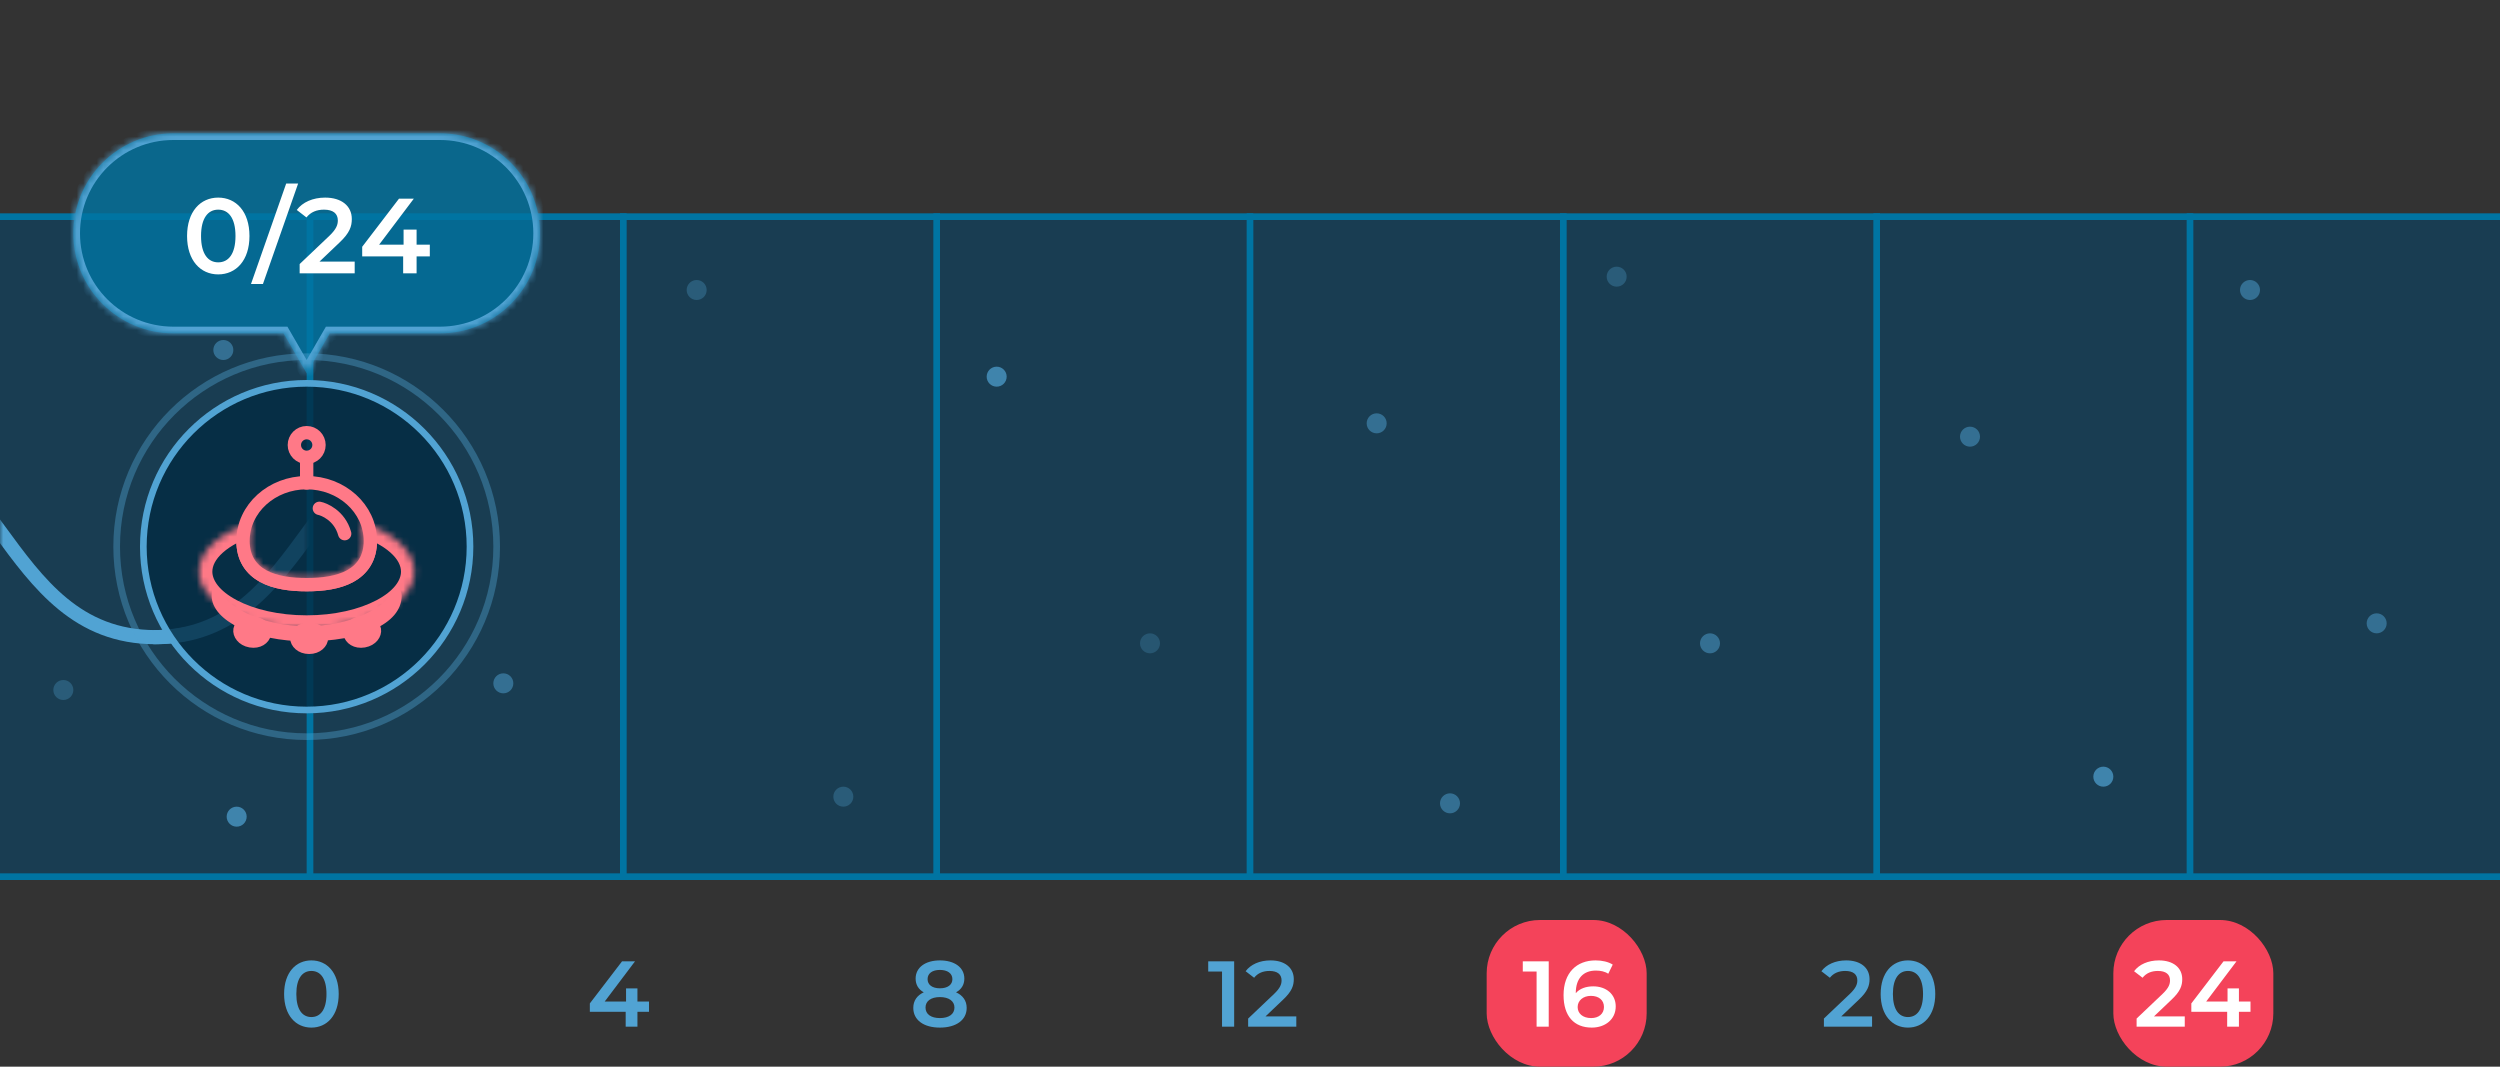 <svg width="375" height="160" viewBox="0 0 375 160" fill="none" xmlns="http://www.w3.org/2000/svg">
<rect x="0" y="0" width="375" height="160" fill="#333333" stroke="none"/>
<g clip-path="url(#clip0_1452_63026)">
<rect x="-0.5" y="32.5" width="376" height="99" fill="#004973" fill-opacity="0.5" stroke="#0074A2"/>
<line x1="93.5" y1="32" x2="93.5" y2="132" stroke="#0074A2"/>
<line x1="140.5" y1="32" x2="140.5" y2="132" stroke="#0074A2"/>
<line x1="46.5" y1="32" x2="46.5" y2="132" stroke="#0074A2"/>
<line x1="187.5" y1="32" x2="187.5" y2="132" stroke="#0074A2"/>
<line x1="234.5" y1="32" x2="234.5" y2="132" stroke="#0074A2"/>
<line x1="281.5" y1="32" x2="281.5" y2="132" stroke="#0074A2"/>
<line x1="328.5" y1="32" x2="328.5" y2="132" stroke="#0074A2"/>
<circle cx="33.5" cy="52.5" r="1.5" fill="#51A3D3" fill-opacity="0.5"/>
<circle cx="9.5" cy="103.5" r="1.5" fill="#51A3D3" fill-opacity="0.3"/>
<circle cx="75.5" cy="102.5" r="1.5" fill="#51A3D3" fill-opacity="0.5"/>
<circle cx="104.5" cy="43.5" r="1.5" fill="#51A3D3" fill-opacity="0.3"/>
<circle cx="35.5" cy="122.5" r="1.5" fill="#51A3D3" fill-opacity="0.7"/>
<circle cx="126.5" cy="119.5" r="1.5" fill="#51A3D3" fill-opacity="0.3"/>
<circle cx="149.5" cy="56.5" r="1.5" fill="#51A3D3" fill-opacity="0.7"/>
<circle cx="172.5" cy="96.5" r="1.5" fill="#51A3D3" fill-opacity="0.25"/>
<circle cx="206.5" cy="63.5" r="1.5" fill="#51A3D3" fill-opacity="0.5"/>
<circle cx="242.5" cy="41.5" r="1.5" fill="#51A3D3" fill-opacity="0.3"/>
<circle cx="256.5" cy="96.5" r="1.5" fill="#51A3D3" fill-opacity="0.5"/>
<circle cx="217.5" cy="120.5" r="1.5" fill="#51A3D3" fill-opacity="0.5"/>
<circle cx="337.5" cy="43.5" r="1.5" fill="#51A3D3" fill-opacity="0.5"/>
<circle cx="295.5" cy="65.5" r="1.5" fill="#51A3D3" fill-opacity="0.5"/>
<circle cx="315.5" cy="116.5" r="1.5" fill="#51A3D3" fill-opacity="0.7"/>
<path d="M358 93.5C358 94.328 357.328 95 356.5 95C355.672 95 355 94.328 355 93.5C355 92.672 355.672 92 356.5 92C357.328 92 358 92.672 358 93.5Z" fill="#51A3D3" fill-opacity="0.5"/>
<path d="M97.352 150.234H95.616V148.26H93.908V150.234H90.702L95.252 144.2H93.306L88.476 150.514V151.774H93.852V154H95.616V151.774H97.352V150.234Z" fill="#51A3D3"/>
<path d="M46.704 154.14C49.042 154.14 50.806 152.32 50.806 149.1C50.806 145.88 49.042 144.06 46.704 144.06C44.38 144.06 42.616 145.88 42.616 149.1C42.616 152.32 44.38 154.14 46.704 154.14ZM46.704 152.558C45.374 152.558 44.45 151.466 44.45 149.1C44.45 146.734 45.374 145.642 46.704 145.642C48.048 145.642 48.972 146.734 48.972 149.1C48.972 151.466 48.048 152.558 46.704 152.558Z" fill="#51A3D3"/>
<path d="M143.406 148.848C144.204 148.414 144.652 147.714 144.652 146.79C144.652 145.11 143.168 144.06 140.984 144.06C138.814 144.06 137.344 145.11 137.344 146.79C137.344 147.714 137.778 148.414 138.562 148.848C137.554 149.31 136.994 150.108 136.994 151.186C136.994 153.006 138.548 154.14 140.984 154.14C143.42 154.14 145.002 153.006 145.002 151.186C145.002 150.108 144.428 149.31 143.406 148.848ZM140.984 145.488C142.104 145.488 142.86 145.992 142.86 146.874C142.86 147.714 142.146 148.246 140.984 148.246C139.836 148.246 139.136 147.714 139.136 146.874C139.136 145.992 139.864 145.488 140.984 145.488ZM140.984 152.712C139.64 152.712 138.828 152.124 138.828 151.13C138.828 150.164 139.64 149.562 140.984 149.562C142.328 149.562 143.168 150.164 143.168 151.13C143.168 152.124 142.328 152.712 140.984 152.712Z" fill="#51A3D3"/>
<path d="M181.232 144.2V145.726H183.304V154H185.124V144.2H181.232ZM189.826 152.46L192.444 149.968C193.802 148.694 194.068 147.826 194.068 146.874C194.068 145.138 192.696 144.06 190.568 144.06C188.958 144.06 187.6 144.662 186.844 145.684L188.118 146.664C188.664 145.964 189.462 145.642 190.414 145.642C191.618 145.642 192.234 146.16 192.234 147.056C192.234 147.602 192.066 148.176 191.114 149.086L187.222 152.782V154H194.446V152.46H189.826Z" fill="#51A3D3"/>
<rect x="223" y="138" width="24" height="22" rx="8" fill="#F4435A"/>
<path d="M228.417 144.2V145.726H230.489V154H232.309V144.2H228.417ZM238.985 147.952C237.893 147.952 236.955 148.288 236.367 148.974V148.96C236.367 146.734 237.529 145.586 239.377 145.586C240.063 145.586 240.707 145.712 241.239 146.062L241.911 144.69C241.253 144.27 240.315 144.06 239.335 144.06C236.493 144.06 234.533 145.908 234.533 149.268C234.533 152.418 236.101 154.14 238.775 154.14C240.777 154.14 242.359 152.908 242.359 150.962C242.359 149.128 240.917 147.952 238.985 147.952ZM238.677 152.712C237.375 152.712 236.647 151.984 236.647 151.06C236.647 150.094 237.459 149.38 238.635 149.38C239.825 149.38 240.595 150.024 240.595 151.046C240.595 152.068 239.811 152.712 238.677 152.712Z" fill="white"/>
<rect x="317" y="138" width="24" height="22" rx="8" fill="#F4435A"/>
<path d="M276.19 152.46L278.808 149.968C280.166 148.694 280.432 147.826 280.432 146.874C280.432 145.138 279.06 144.06 276.932 144.06C275.322 144.06 273.964 144.662 273.208 145.684L274.482 146.664C275.028 145.964 275.826 145.642 276.778 145.642C277.982 145.642 278.598 146.16 278.598 147.056C278.598 147.602 278.43 148.176 277.478 149.086L273.586 152.782V154H280.81V152.46H276.19ZM286.188 154.14C288.526 154.14 290.29 152.32 290.29 149.1C290.29 145.88 288.526 144.06 286.188 144.06C283.864 144.06 282.1 145.88 282.1 149.1C282.1 152.32 283.864 154.14 286.188 154.14ZM286.188 152.558C284.858 152.558 283.934 151.466 283.934 149.1C283.934 146.734 284.858 145.642 286.188 145.642C287.532 145.642 288.456 146.734 288.456 149.1C288.456 151.466 287.532 152.558 286.188 152.558Z" fill="#51A3D3"/>
<path d="M323.094 152.46L325.712 149.968C327.07 148.694 327.336 147.826 327.336 146.874C327.336 145.138 325.964 144.06 323.836 144.06C322.226 144.06 320.868 144.662 320.112 145.684L321.386 146.664C321.932 145.964 322.73 145.642 323.682 145.642C324.886 145.642 325.502 146.16 325.502 147.056C325.502 147.602 325.334 148.176 324.382 149.086L320.49 152.782V154H327.714V152.46H323.094ZM337.575 150.234H335.839V148.26H334.131V150.234H330.925L335.475 144.2H333.529L328.699 150.514V151.774H334.075V154H335.839V151.774H337.575V150.234Z" fill="white"/>
<g clip-path="url(#clip1_1452_63026)">
<mask id="mask0_1452_63026" style="mask-type:alpha" maskUnits="userSpaceOnUse" x="0" y="32" width="46" height="100">
<rect y="32" width="46" height="100" fill="#F4435A"/>
</mask>
<g mask="url(#mask0_1452_63026)">
<path d="M351.211 62.45C338.953 62.45 332.831 70.821 326.913 78.915C321.048 86.936 315.508 94.514 304.322 94.514C293.135 94.514 287.595 86.939 281.731 78.915C275.813 70.821 269.691 62.45 257.432 62.45C245.174 62.45 239.055 70.821 233.134 78.915C227.27 86.936 221.729 94.514 210.543 94.514C199.357 94.514 193.817 86.939 187.952 78.915C182.034 70.821 175.912 62.45 163.654 62.45C151.395 62.45 145.277 70.821 139.356 78.915C133.491 86.936 127.951 94.514 116.765 94.514C105.578 94.514 100.042 86.939 94.177 78.915C88.259 70.821 82.137 62.45 69.879 62.45C57.62 62.45 51.502 70.821 45.581 78.915C39.727 86.939 34.186 94.514 23 94.514V96.635C35.258 96.635 41.377 88.265 47.298 80.17C53.163 72.15 58.703 64.571 69.889 64.571C81.076 64.571 86.616 72.146 92.481 80.17C98.398 88.265 104.52 96.635 116.775 96.635C129.03 96.635 135.152 88.265 141.073 80.17C146.938 72.15 152.478 64.571 163.664 64.571C174.851 64.571 180.391 72.146 186.256 80.17C192.173 88.265 198.295 96.635 210.554 96.635C222.812 96.635 228.931 88.265 234.852 80.17C240.717 72.15 246.257 64.571 257.443 64.571C268.629 64.571 274.17 72.146 280.034 80.17C285.952 88.265 292.074 96.635 304.332 96.635C316.591 96.635 322.713 88.265 328.63 80.17C334.495 72.15 340.035 64.571 351.222 64.571V62.45H351.211Z" fill="#51A3D3"/>
<path d="M70.211 62.45C57.953 62.45 51.831 70.821 45.913 78.915C40.048 86.936 34.508 94.514 23.322 94.514C12.136 94.514 6.595 86.939 0.731 78.915C-5.187 70.821 -11.309 62.45 -23.567 62.45C-35.826 62.45 -41.944 70.821 -47.866 78.915C-53.73 86.936 -59.271 94.514 -70.457 94.514C-81.643 94.514 -87.183 86.939 -93.048 78.915C-98.966 70.821 -105.088 62.45 -117.346 62.45C-129.605 62.45 -135.723 70.821 -141.644 78.915C-147.509 86.936 -153.049 94.514 -164.235 94.514C-175.422 94.514 -180.958 86.939 -186.823 78.915C-192.741 70.821 -198.863 62.45 -211.121 62.45C-223.38 62.45 -229.498 70.821 -235.419 78.915C-241.273 86.939 -246.814 94.514 -258 94.514V96.635C-245.742 96.635 -239.623 88.265 -233.702 80.17C-227.837 72.15 -222.297 64.571 -211.111 64.571C-199.924 64.571 -194.384 72.146 -188.519 80.17C-182.602 88.265 -176.48 96.635 -164.225 96.635C-151.97 96.635 -145.848 88.265 -139.927 80.17C-134.062 72.15 -128.522 64.571 -117.336 64.571C-106.149 64.571 -100.609 72.146 -94.744 80.17C-88.827 88.265 -82.705 96.635 -70.446 96.635C-58.188 96.635 -52.069 88.265 -46.148 80.17C-40.283 72.15 -34.743 64.571 -23.557 64.571C-12.371 64.571 -6.83 72.146 -0.966 80.17C4.952 88.265 11.074 96.635 23.332 96.635C35.591 96.635 41.713 88.265 47.63 80.17C53.495 72.15 59.035 64.571 70.222 64.571V62.45H70.211Z" fill="#51A3D3"/>
</g>
</g>
<mask id="path-37-inside-1_1452_63026" fill="white">
<path fill-rule="evenodd" clip-rule="evenodd" d="M66 50C74.284 50 81 43.284 81 35C81 26.716 74.284 20 66 20L26 20C17.716 20 11 26.716 11 35C11 43.284 17.716 50 26 50L42.536 50L46 56L49.464 50L66 50Z"/>
</mask>
<path fill-rule="evenodd" clip-rule="evenodd" d="M66 50C74.284 50 81 43.284 81 35C81 26.716 74.284 20 66 20L26 20C17.716 20 11 26.716 11 35C11 43.284 17.716 50 26 50L42.536 50L46 56L49.464 50L66 50Z" fill="#0074A2" fill-opacity="0.8"/>
<path d="M66 50V49V50ZM66 20V21V20ZM26 20V19V20ZM11 35H10H11ZM26 50V49V50ZM42.536 50L43.402 49.5L43.113 49H42.536V50ZM46 56L45.134 56.5L46 58L46.866 56.5L46 56ZM49.464 50V49H48.887L48.598 49.5L49.464 50ZM80 35C80 42.732 73.732 49 66 49V51C74.837 51 82 43.837 82 35H80ZM66 21C73.732 21 80 27.268 80 35H82C82 26.163 74.837 19 66 19V21ZM26 21L66 21V19L26 19V21ZM12 35C12 27.268 18.268 21 26 21V19C17.163 19 10 26.163 10 35H12ZM26 49C18.268 49 12 42.732 12 35H10C10 43.837 17.163 51 26 51V49ZM42.536 49L26 49V51L42.536 51V49ZM46.866 55.5L43.402 49.5L41.67 50.5L45.134 56.5L46.866 55.5ZM48.598 49.5L45.134 55.5L46.866 56.5L50.33 50.5L48.598 49.5ZM66 49L49.464 49V51L66 51V49Z" fill="#51A3D3" mask="url(#path-37-inside-1_1452_63026)"/>
<path d="M32.732 41.16C35.404 41.16 37.42 39.08 37.42 35.4C37.42 31.72 35.404 29.64 32.732 29.64C30.076 29.64 28.06 31.72 28.06 35.4C28.06 39.08 30.076 41.16 32.732 41.16ZM32.732 39.352C31.212 39.352 30.156 38.104 30.156 35.4C30.156 32.696 31.212 31.448 32.732 31.448C34.268 31.448 35.324 32.696 35.324 35.4C35.324 38.104 34.268 39.352 32.732 39.352ZM37.649 42.6H39.441L44.721 27.528H42.929L37.649 42.6ZM47.923 39.24L50.915 36.392C52.467 34.936 52.771 33.944 52.771 32.856C52.771 30.872 51.203 29.64 48.771 29.64C46.931 29.64 45.379 30.328 44.515 31.496L45.971 32.616C46.595 31.816 47.507 31.448 48.595 31.448C49.971 31.448 50.675 32.04 50.675 33.064C50.675 33.688 50.483 34.344 49.395 35.384L44.947 39.608V41H53.203V39.24H47.923ZM64.473 36.696H62.489V34.44H60.537V36.696H56.873L62.073 29.8H59.849L54.329 37.016V38.456H60.473V41H62.489V38.456H64.473V36.696Z" fill="white"/>
<circle cx="46" cy="82" r="24.5" fill="#022B42" fill-opacity="0.8" stroke="#51A3D3"/>
<circle cx="46" cy="82" r="28.5" stroke="#51A3D3" stroke-opacity="0.4"/>
<mask id="path-42-inside-2_1452_63026" fill="white">
<path fill-rule="evenodd" clip-rule="evenodd" d="M46.002 86.7C50.724 86.7 54.552 85.444 54.552 81.159C54.552 80.152 54.34 79.19 53.956 78.308C58.849 79.777 62.152 82.559 62.152 85.75C62.152 90.472 54.921 94.3 46.002 94.3C37.082 94.3 29.852 90.472 29.852 85.75C29.852 82.559 33.154 79.777 38.047 78.308C37.663 79.19 37.452 80.152 37.452 81.159C37.452 85.444 41.279 86.7 46.002 86.7Z"/>
</mask>
<path d="M53.956 78.308L54.531 76.392L50.399 75.152L52.122 79.106L53.956 78.308ZM38.047 78.308L39.881 79.106L41.604 75.152L37.472 76.392L38.047 78.308ZM52.552 81.159C52.552 81.923 52.384 82.438 52.165 82.803C51.945 83.169 51.604 83.498 51.084 83.783C49.982 84.389 48.253 84.7 46.002 84.7V88.7C48.472 88.7 51.018 88.384 53.01 87.289C54.038 86.725 54.949 85.936 55.594 84.862C56.24 83.786 56.552 82.537 56.552 81.159H52.552ZM52.122 79.106C52.4 79.745 52.552 80.436 52.552 81.159H56.552C56.552 79.869 56.28 78.635 55.789 77.509L52.122 79.106ZM53.381 80.223C55.635 80.9 57.399 81.845 58.56 82.878C59.717 83.907 60.152 84.897 60.152 85.75H64.152C64.152 83.413 62.935 81.416 61.218 79.889C59.504 78.365 57.17 77.184 54.531 76.392L53.381 80.223ZM60.152 85.75C60.152 87.006 59.156 88.615 56.486 90.029C53.905 91.395 50.202 92.3 46.002 92.3V96.3C50.721 96.3 55.093 95.292 58.357 93.564C61.532 91.883 64.152 89.217 64.152 85.75H60.152ZM46.002 92.3C41.801 92.3 38.098 91.395 35.518 90.029C32.847 88.615 31.852 87.006 31.852 85.75H27.852C27.852 89.217 30.471 91.883 33.646 93.564C36.91 95.292 41.282 96.3 46.002 96.3V92.3ZM31.852 85.75C31.852 84.897 32.286 83.907 33.443 82.878C34.604 81.845 36.368 80.9 38.622 80.223L37.472 76.392C34.833 77.184 32.499 78.365 30.785 79.889C29.068 81.416 27.852 83.413 27.852 85.75H31.852ZM39.452 81.159C39.452 80.436 39.603 79.745 39.881 79.106L36.214 77.509C35.723 78.635 35.452 79.869 35.452 81.159H39.452ZM46.002 84.7C43.75 84.7 42.021 84.389 40.919 83.783C40.4 83.498 40.058 83.169 39.838 82.803C39.619 82.438 39.452 81.923 39.452 81.159H35.452C35.452 82.537 35.763 83.786 36.409 84.862C37.054 85.936 37.965 86.725 38.993 87.289C40.985 88.384 43.531 88.7 46.002 88.7V84.7Z" fill="#FF7987" mask="url(#path-42-inside-2_1452_63026)"/>
<path d="M46.003 87.7C48.419 87.7 50.761 87.385 52.53 86.413C53.431 85.918 54.2 85.244 54.739 84.347C55.278 83.449 55.553 82.383 55.553 81.159C55.553 76.232 51.184 72.4 46.003 72.4C40.822 72.4 36.453 76.232 36.453 81.159C36.453 82.383 36.728 83.449 37.268 84.347C37.807 85.244 38.575 85.918 39.476 86.413C41.246 87.385 43.587 87.7 46.003 87.7Z" stroke="#FF7987" stroke-width="2"/>
<path fill-rule="evenodd" clip-rule="evenodd" d="M59.689 87.752C57.969 91.314 52.492 93.919 46 93.919C39.138 93.919 33.409 91.009 32.054 87.134C31.855 87.828 31.75 88.572 31.75 89.368C31.75 93.095 38.13 96.201 46 96.201C53.87 96.201 60.25 93.716 60.25 89.368C60.25 88.947 60.054 88.388 59.689 87.752Z" fill="#FF7987"/>
<path d="M48.219 95.726C48.219 96.322 47.57 97.101 46.37 97.101C45.169 97.101 44.52 96.322 44.52 95.726C44.52 95.129 45.169 94.351 46.37 94.351C47.57 94.351 48.219 95.129 48.219 95.726Z" fill="#FF7987" stroke="#FF7987" stroke-width="2"/>
<path d="M39.642 95.097C39.538 95.684 38.763 96.338 37.581 96.129C36.399 95.921 35.895 95.041 35.998 94.454C36.102 93.867 36.877 93.213 38.059 93.421C39.241 93.629 39.745 94.509 39.642 95.097Z" fill="#FF7987" stroke="#FF7987" stroke-width="2"/>
<path d="M56.162 94.454C56.266 95.042 55.761 95.921 54.579 96.13C53.397 96.338 52.622 95.684 52.518 95.097C52.415 94.51 52.919 93.63 54.101 93.422C55.283 93.213 56.059 93.867 56.162 94.454Z" fill="#FF7987" stroke="#FF7987" stroke-width="2"/>
<path d="M47.902 76.25C48.536 76.365 50.942 77.286 51.702 80.05" stroke="#FF7987" stroke-width="2" stroke-linecap="round"/>
<path d="M46 72.45V68.65" stroke="#FF7987" stroke-width="2" stroke-linecap="round"/>
<path d="M47.852 66.75C47.852 67.772 47.024 68.6 46.002 68.6C44.981 68.6 44.152 67.772 44.152 66.75C44.152 65.729 44.981 64.9 46.002 64.9C47.024 64.9 47.852 65.729 47.852 66.75Z" stroke="#FF7987" stroke-width="2"/>
</g>
<defs>
<clipPath id="clip0_1452_63026">
<rect width="375" height="160" fill="white"/>
</clipPath>
<clipPath id="clip1_1452_63026">
<rect width="375" height="58" fill="white" transform="translate(0 51)"/>
</clipPath>
</defs>
</svg>
